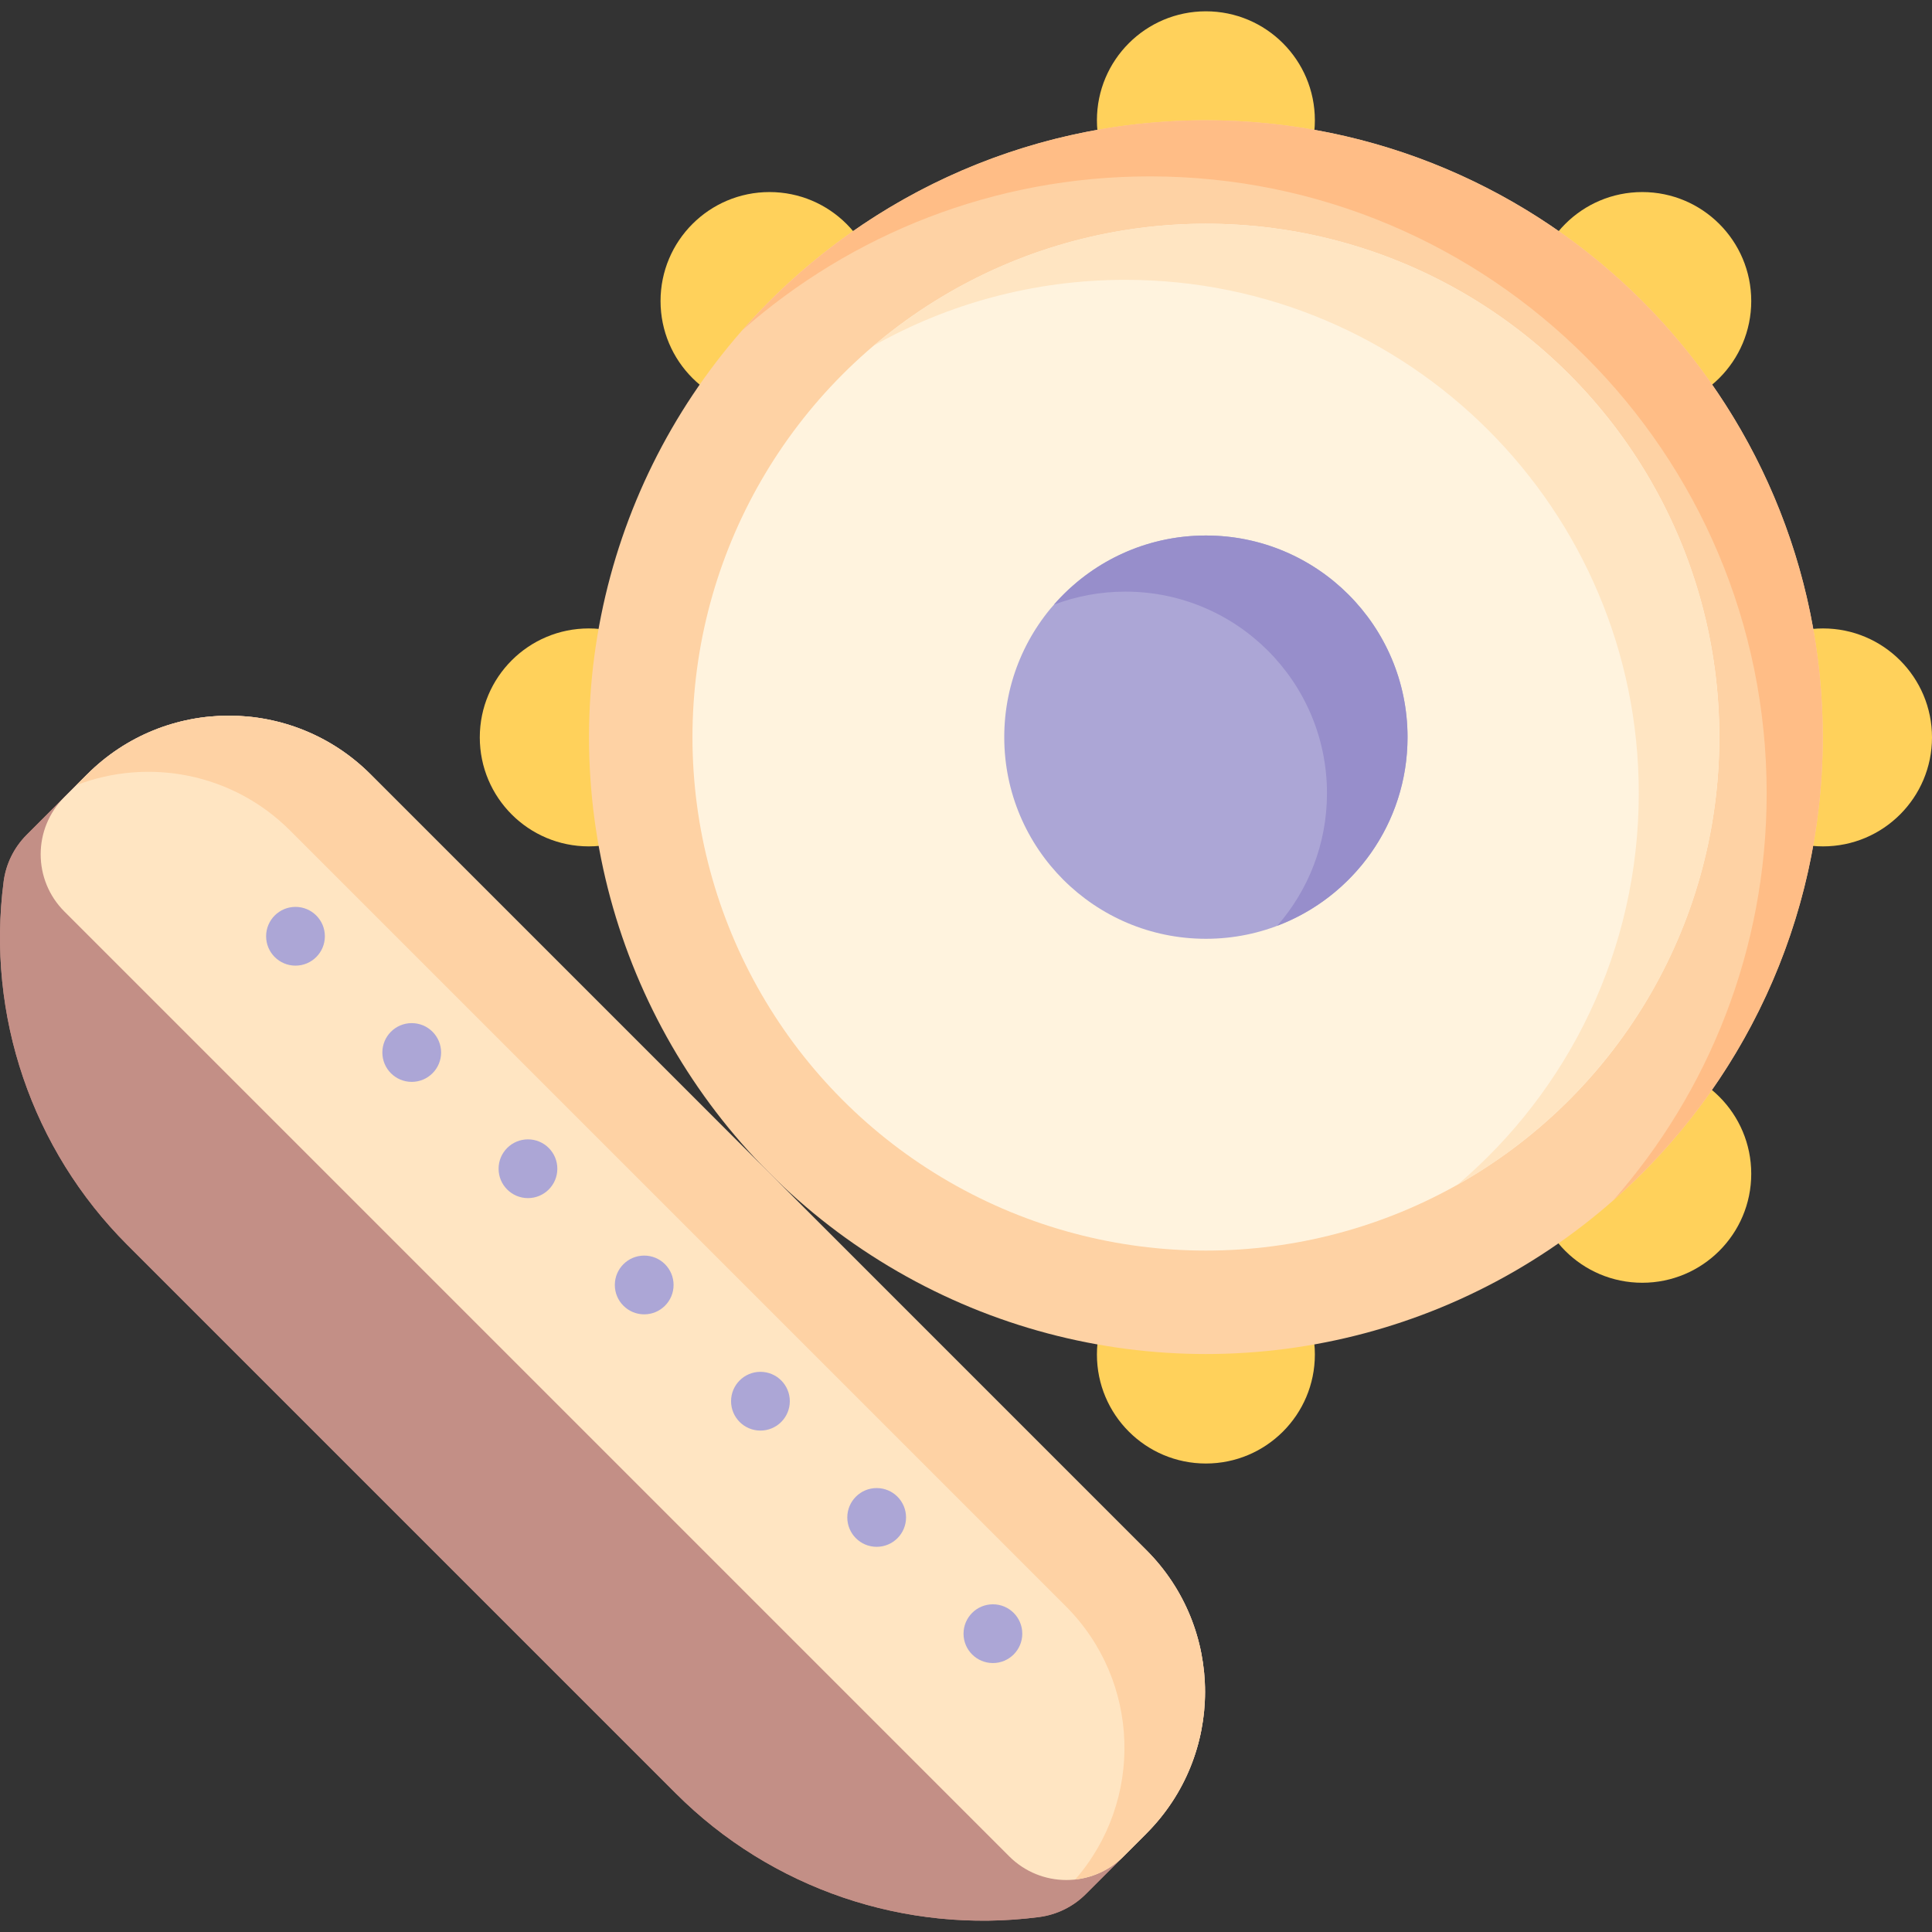 <svg id="Capa_1" enable-background="new 0 0 493.732 493.732" height="512" viewBox="0 0 493.732 493.732" width="512" xmlns="http://www.w3.org/2000/svg"><rect x="0" y="0" width="493.732" height="493.732" fill="#333333" stroke="none"/><g><g fill="#ffd15b"><g><circle cx="308.172" cy="30.737" r="27.848"/><circle cx="308.172" cy="346.16" r="27.848"/></g><g><circle cx="465.884" cy="188.448" r="27.848"/><circle cx="150.461" cy="188.448" r="27.848"/></g><g><circle cx="196.653" cy="76.929" r="27.848"/><circle cx="419.691" cy="299.967" r="27.848"/></g></g><g><circle cx="419.691" cy="76.929" fill="#ffd15b" r="27.848"/></g><circle cx="308.172" cy="188.383" fill="#fed2a4" r="157.646"/><path d="m308.172 30.737c-47.182 0-89.516 20.734-118.406 53.58 27.765-24.422 64.183-39.24 104.067-39.24 87.065 0 157.646 70.581 157.646 157.646 0 39.883-14.818 76.301-39.24 104.066 32.846-28.891 53.579-71.224 53.579-118.406 0-87.066-70.58-157.646-157.646-157.646z" fill="#ffbd86"/><circle cx="308.172" cy="188.383" fill="#fff3de" r="131.21"/><path d="m308.172 57.172c-32.36 0-61.978 11.722-84.856 31.141 18.995-10.694 40.917-16.801 64.269-16.801 72.465 0 131.21 58.745 131.21 131.21 0 40.105-18 76.001-46.354 100.069 39.952-22.491 66.942-65.295 66.942-114.409 0-72.465-58.745-131.21-131.211-131.21z" fill="#ffe5c2"/><circle cx="308.172" cy="188.383" fill="#aca6d6" r="51.531"/><path d="m308.172 136.851c-15.495 0-29.382 6.849-38.829 17.673 5.672-2.148 11.817-3.333 18.241-3.333 28.46 0 51.531 23.072 51.531 51.531 0 12.965-4.799 24.802-12.703 33.858 19.454-7.367 33.29-26.163 33.29-48.198.002-28.459-23.07-51.531-51.53-51.531z" fill="#978ecb"/><path d="m292.952 468.572-15.463 15.463c-3.223 3.223-7.422 5.29-11.941 5.878-34.163 4.447-68.454-7.221-92.815-31.581l-140.222-140.222c-24.361-24.36-36.029-58.652-31.581-92.815.588-4.52 2.655-8.718 5.878-11.941l15.463-15.463c20.002-20.002 52.432-20.002 72.434 0l198.247 198.247c20.003 20.001 20.003 52.431 0 72.434z" fill="#c38f86"/><path d="m292.952 468.572-15.463 15.463c-3.223 3.223-7.422 5.29-11.941 5.878-34.163 4.447-68.454-7.221-92.815-31.581l-140.222-140.222c-24.361-24.36-36.029-58.652-31.581-92.815.588-4.52 2.655-8.718 5.878-11.941l15.463-15.463z" fill="#c38f86"/><path d="m287.127 474.397 5.826-5.826c20.002-20.002 20.002-52.432 0-72.434l-198.247-198.247c-20.002-20.002-52.432-20.002-72.434 0l-5.826 5.826c-8.068 8.068-8.068 21.149 0 29.217l241.464 241.464c8.068 8.068 21.149 8.068 29.217 0z" fill="#ffe5c2"/><path d="m292.952 396.137-198.246-198.247c-20.002-20.002-52.432-20.002-72.434 0l-2.752 2.752c18.309-7.028 39.836-3.174 54.598 11.588l198.247 198.247c19.16 19.16 19.953 49.717 2.406 69.837 4.513-.492 8.896-2.457 12.356-5.917l5.826-5.825c20.002-20.003 20.002-52.433-.001-72.435z" fill="#fed2a4"/><g fill="#aca6d6"><circle cx="75.514" cy="239.267" r="7.508"/><circle cx="105.219" cy="268.971" r="7.508"/><circle cx="134.923" cy="298.676" r="7.508"/><circle cx="164.628" cy="328.38" r="7.508"/><circle cx="194.333" cy="358.085" r="7.508"/><circle cx="224.037" cy="387.79" r="7.508"/><circle cx="253.742" cy="417.494" r="7.508"/></g></g></svg>